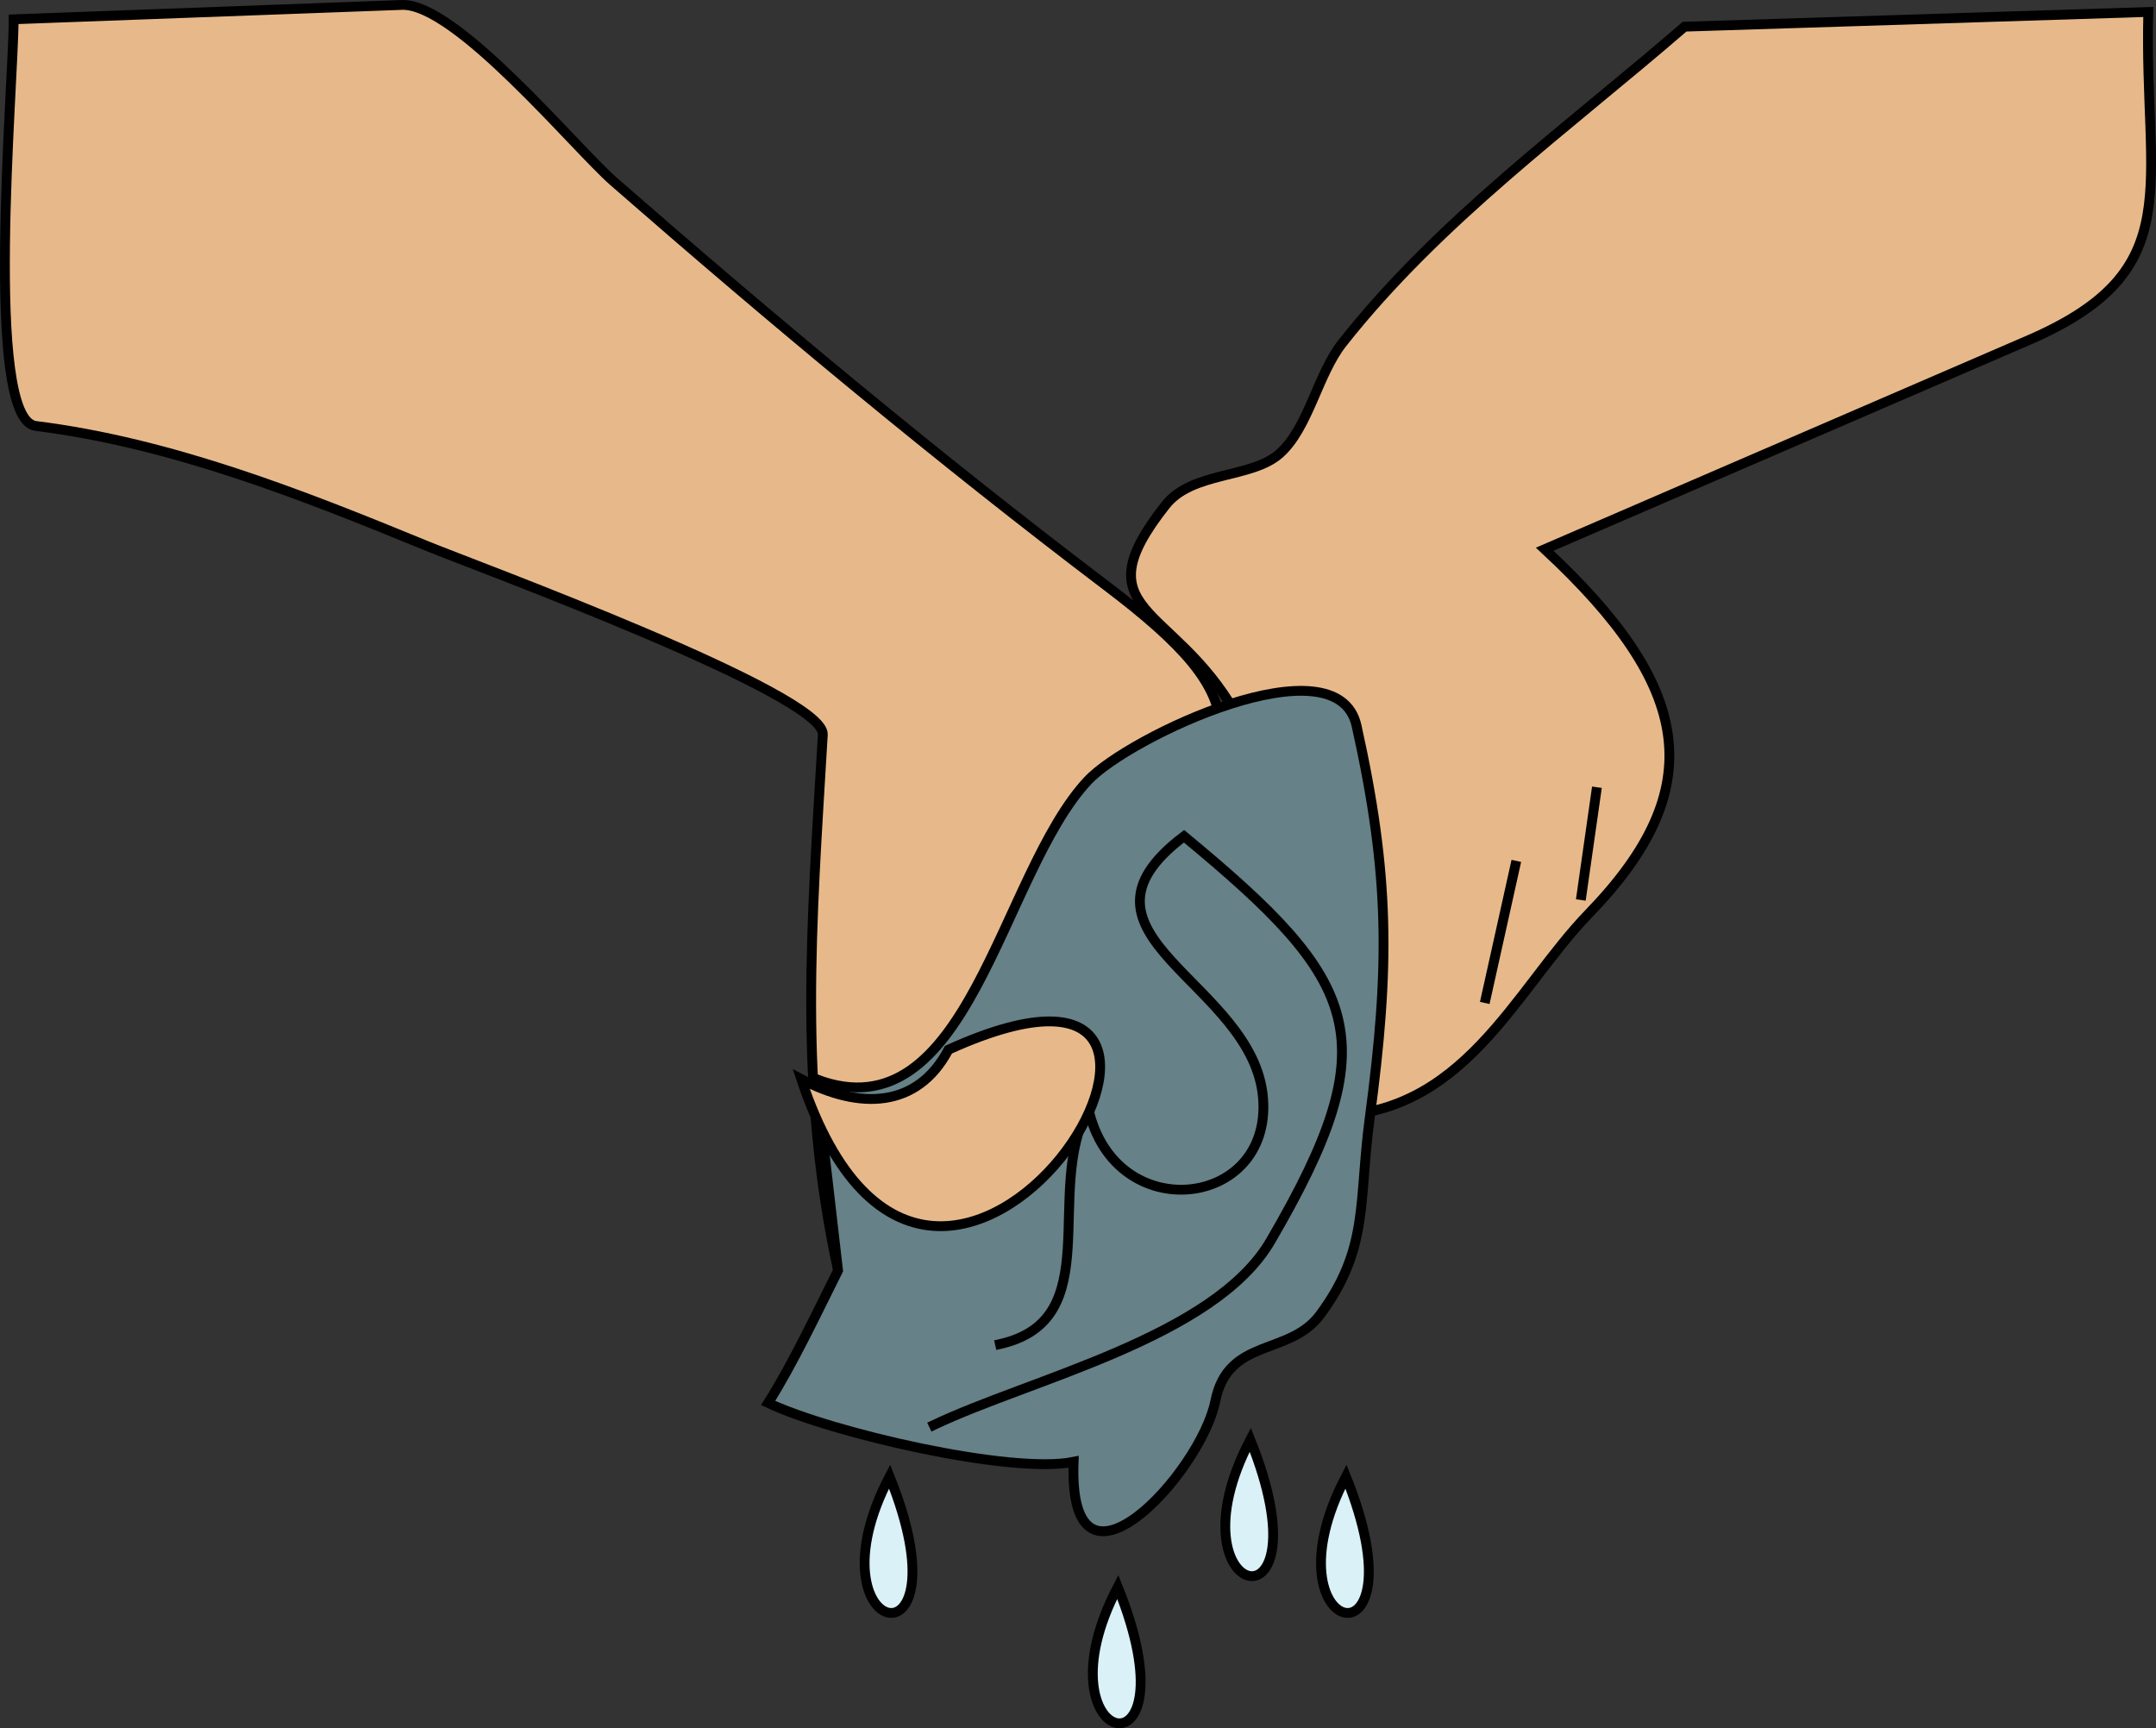 <svg xmlns="http://www.w3.org/2000/svg" xmlns:xlink="http://www.w3.org/1999/xlink" version="1.1" id="Layer_1" x="0px" y="0px" enable-background="new 0 0 822.05 841.89" xml:space="preserve" viewBox="190.22 243.72 439.35 352.24">
<rect x="190.22" y="243.72" width="439.35" height="352.24" fill="#333333" stroke="none"/>
<path fill-rule="evenodd" clip-rule="evenodd" fill="#E7B98A" stroke="#000000" stroke-width="2" stroke-linecap="square" stroke-miterlimit="10" d="  M193,247.656c0,13.252-6.173,81.541,4.5,82.875c27.472,3.434,54.025,13.902,79.5,24.375c9.976,4.101,81.38,30.286,80.895,38.532  c-2.273,38.653-5.093,71.506,3.105,109.216c3-11,6-22,9-33c9,10.5,18,21,27,31.5c16.726-18.455,11.188-51.108,25.692-73.522  c21.006-32.461,24.798-40.414-6.942-64.476c-33.922-25.716-67.678-53.794-100.459-82.43c-7.843-6.851-32.167-36.408-43.178-36  C245.742,245.702,219.371,246.679,193,247.656z"/>
<path fill-rule="evenodd" clip-rule="evenodd" fill="#E7B98A" stroke="#000000" stroke-width="2" stroke-linecap="square" stroke-miterlimit="10" d="  M533.5,249.156c-23.905,20.685-50.022,39.458-69.75,64.5c-5.028,6.382-6.879,17.258-12.75,22.5  c-5.748,5.133-17.784,3.581-23.25,10.5c-17.457,22.101,1.459,19.991,14.25,42.375c6.77,11.846,14.383,23.228,23.723,34.901  c6.373,7.966-4.026,37.045-5.723,47.222c28.41,0.529,38.887-25.643,54-41.25c24.835-25.646,21.185-46.22-9-74.248  c32.861-14.199,65.723-28.398,98.583-42.598c32.925-14.227,23.476-31.131,24.417-66.902C596.5,247.156,565,248.156,533.5,249.156z"/>
<line fill="none" stroke="#000000" stroke-width="2" stroke-linecap="square" stroke-miterlimit="10" x1="499" y1="420.156" x2="493" y2="447.154"/>
<line fill="none" stroke="#000000" stroke-width="2" stroke-linecap="square" stroke-miterlimit="10" x1="515.5" y1="405.156" x2="512.5" y2="426.154"/>
<path fill-rule="evenodd" clip-rule="evenodd" fill="#668187" stroke="#000000" stroke-width="2" stroke-linecap="square" stroke-miterlimit="10" d="  M361,502.654c-4.47,8.94-9.282,19.129-14.25,27c12.703,6.04,49.522,14.609,62.25,12c-1.176,31.72,25.943,2.285,28.875-12.375  c2.611-13.055,15.072-9.1,21.375-17.625c9.959-13.472,7.79-22.804,10.082-39.993c4.139-31.034,4.122-49.464-2.665-80.005  c-3.959-17.812-46.412,2.245-54.75,11.139c-17.901,19.095-24.332,72.723-55.417,60.859C358,476.654,359.5,489.654,361,502.654z"/>
<path fill="none" stroke="#000000" stroke-width="2" stroke-linecap="square" stroke-miterlimit="10" d="M380.5,534.154  c19.67-9.383,57.14-17.811,68.625-37.5c24.02-41.177,18.436-52.711-17.625-82.498c-26.665,20.167,14.283,29.681,16.111,53.442  c1.73,22.502-30.261,26.23-35.611,2.056c-9.193,17.013,3.968,43.017-18,48"/>
<path fill-rule="evenodd" clip-rule="evenodd" fill="#D9F1F7" stroke="#000000" stroke-width="2" stroke-linecap="square" stroke-miterlimit="10" d="  M418,567.154C400.697,600.226,434.455,608.019,418,567.154L418,567.154z"/>
<path fill-rule="evenodd" clip-rule="evenodd" fill="#D9F1F7" stroke="#000000" stroke-width="2" stroke-linecap="square" stroke-miterlimit="10" d="  M371.5,544.654C354.194,577.723,387.956,585.522,371.5,544.654L371.5,544.654z"/>
<path fill-rule="evenodd" clip-rule="evenodd" fill="#D9F1F7" stroke="#000000" stroke-width="2" stroke-linecap="square" stroke-miterlimit="10" d="  M445,537.154C427.694,570.223,461.455,578.022,445,537.154L445,537.154z"/>
<path fill-rule="evenodd" clip-rule="evenodd" fill="#D9F1F7" stroke="#000000" stroke-width="2" stroke-linecap="square" stroke-miterlimit="10" d="  M464.5,544.654C447.194,577.723,480.955,585.522,464.5,544.654L464.5,544.654z"/>
<path fill-rule="evenodd" clip-rule="evenodd" fill="#E7B98A" stroke="#000000" stroke-width="2" stroke-linecap="square" stroke-miterlimit="10" d="  M383.5,457.654c72.716-32.981-1.964,90.108-30,6C365.275,469.868,377.118,469.719,383.5,457.654z"/>
</svg>